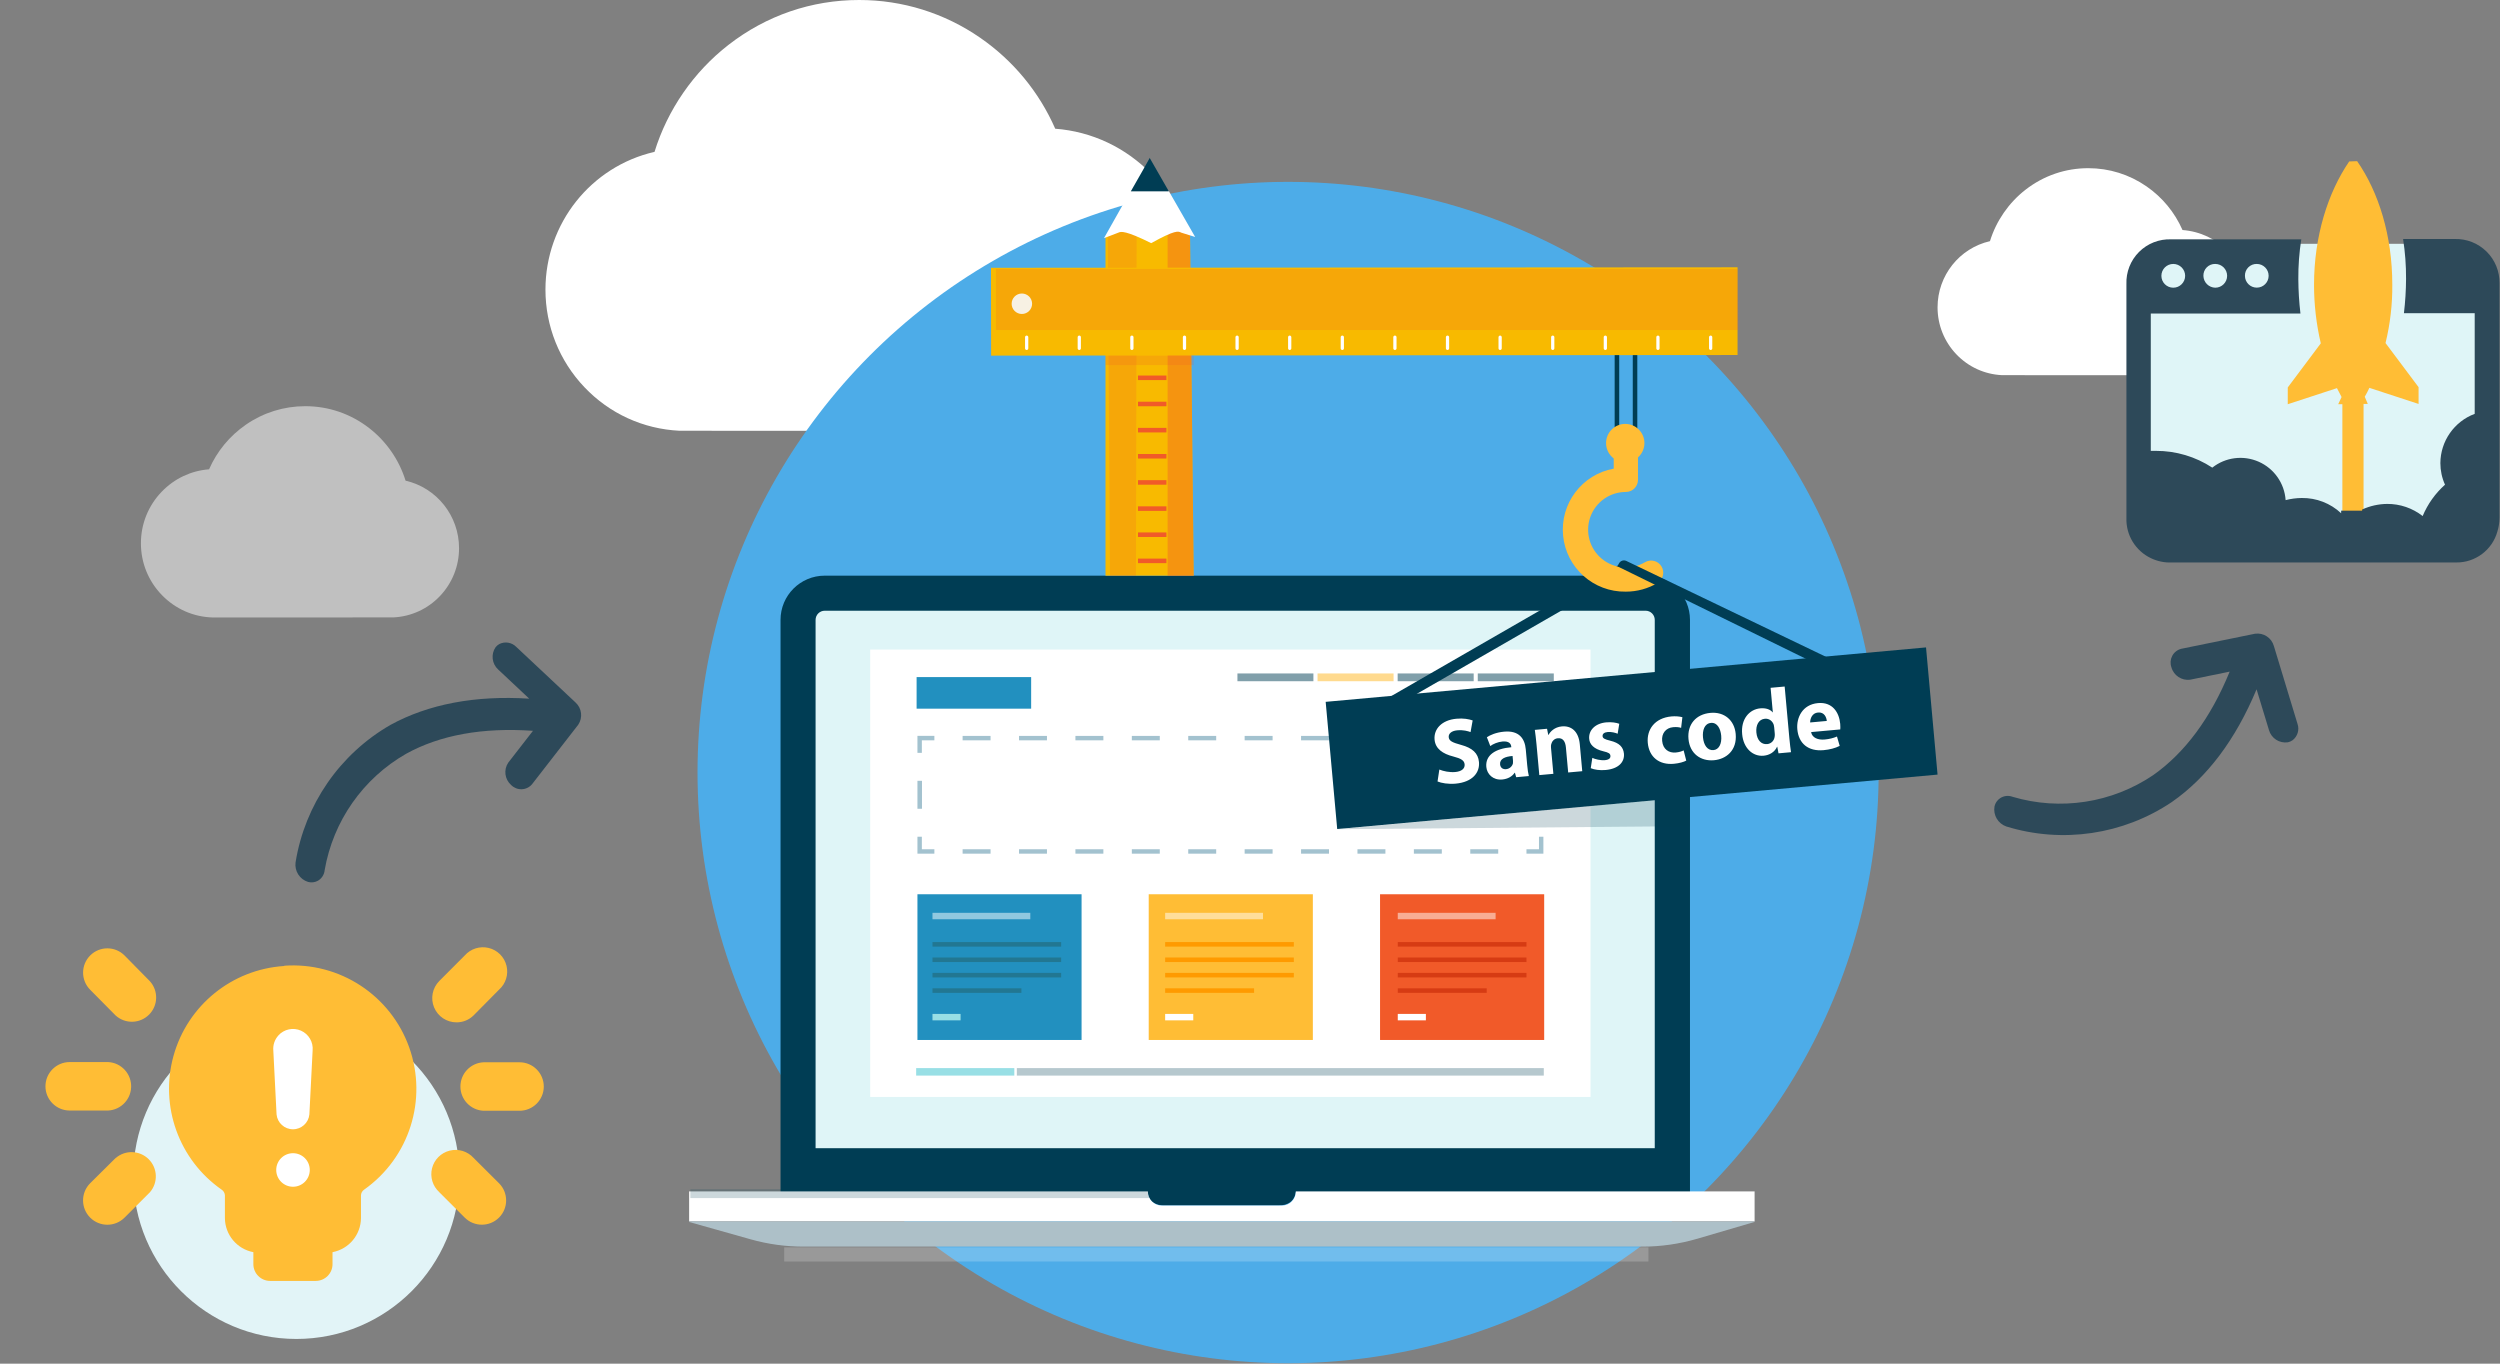 <?xml version="1.0" encoding="UTF-8" standalone="no"?>
<svg width="550px" height="300px" viewBox="0 0 550 300" version="1.1" xmlns="http://www.w3.org/2000/svg" xmlns:xlink="http://www.w3.org/1999/xlink">
    <rect x="0" y="0" width="550" height="300" fill="#808080" stroke="none"/>
    <!-- Generator: Sketch 45.1 (43504) - http://www.bohemiancoding.com/sketch -->
    <title>Translations-WSB-FR</title>
    <desc>Created with Sketch.</desc>
    <defs>
        <linearGradient x1="49.997%" y1="57.312%" x2="49.997%" y2="-32.806%" id="linearGradient-1">
            <stop stop-color="#FFFFFF" offset="0%"></stop>
            <stop stop-color="#FFFFFF" offset="100%"></stop>
        </linearGradient>
    </defs>
    <g id="SVG" stroke="none" stroke-width="1" fill="none" fill-rule="evenodd">
        <g id="Translations-WSB-FR">
            <g transform="translate(10, 0)">
                <g id="WSB-SVG">
                    <path d="M212.439,9.855 C204.132,3.408 194.197,0 183.706,0 C174.159,0 164.958,2.87 157.098,8.299 C149.809,13.334 144.12,20.234 140.576,28.317 C132.514,28.93 125.016,32.462 119.337,38.357 C113.316,44.605 110,52.828 110,61.511 C110,70.234 113.343,78.485 119.412,84.744 C125.47,90.991 133.565,94.558 142.205,94.789 C142.262,94.79 219.845,94.77 223.215,94.767 C231.244,94.383 238.644,90.98 244.153,85.184 C249.682,79.368 252.726,71.743 252.726,63.714 C252.726,49.158 242.714,36.625 228.731,33.411 C225.874,24.146 220.126,15.822 212.439,9.855 Z" id="Cloud" fill="#FFFFFF" transform="translate(181.363, 47.395) scale(-1, 1) translate(-181.363, -47.395) "></path>
                    <path d="M465.483,41.735 C461.492,38.637 456.718,37 451.677,37 C447.09,37 442.669,38.379 438.892,40.988 C435.39,43.407 432.656,46.722 430.954,50.606 C427.08,50.901 423.477,52.598 420.748,55.43 C417.855,58.433 416.262,62.384 416.262,66.556 C416.262,70.747 417.868,74.712 420.784,77.719 C423.695,80.721 427.585,82.435 431.736,82.546 C431.763,82.546 469.042,82.537 470.661,82.535 C474.519,82.351 478.075,80.716 480.722,77.931 C483.379,75.136 484.841,71.473 484.841,67.615 C484.841,60.62 480.03,54.598 473.312,53.054 C471.939,48.602 469.177,44.602 465.483,41.735 Z" id="Cloud" fill="#FFFFFF" transform="translate(450.552, 59.773) scale(-1, 1) translate(-450.552, -59.773) "></path>
                    <path d="M71.235,94.193 C67.162,91.031 62.289,89.36 57.145,89.36 C52.463,89.36 47.951,90.767 44.096,93.43 C40.522,95.899 37.732,99.283 35.994,103.247 C32.041,103.547 28.364,105.279 25.579,108.17 C22.626,111.234 21,115.267 21,119.524 C21,123.802 22.639,127.848 25.616,130.917 C28.587,133.981 32.556,135.731 36.793,135.844 C36.821,135.844 74.867,135.834 76.52,135.833 C80.457,135.644 84.086,133.976 86.788,131.133 C89.499,128.281 90.992,124.542 90.992,120.605 C90.992,113.467 86.081,107.321 79.224,105.745 C77.824,101.201 75.005,97.119 71.235,94.193 Z" id="Cloud" fill="#FFFFFF" opacity="0.5"></path>
                    <g id="Idea" stroke-width="1" transform="translate(0, 141)">
                        <ellipse id="Oval" fill="#E2F4F7" fill-rule="nonzero" cx="55.197" cy="117.687" rx="35.876" ry="35.883"></ellipse>
                        <path d="M109.632,98.041 C109.632,95.093 107.242,92.702 104.294,92.702 L96.374,92.702 C93.529,92.839 91.292,95.186 91.292,98.035 C91.292,100.884 93.529,103.231 96.374,103.368 L104.294,103.368 C107.238,103.368 109.625,100.985 109.632,98.041 L109.632,98.041 Z M86.633,121.278 L92.241,126.875 C94.33,128.957 97.711,128.952 99.793,126.863 C101.875,124.774 101.869,121.392 99.781,119.31 L99.781,119.31 L94.185,113.737 C92.863,112.276 90.843,111.661 88.931,112.14 C87.019,112.618 85.526,114.111 85.048,116.023 C84.57,117.936 85.184,119.956 86.646,121.278 L86.633,121.278 Z M90.409,83.919 C91.814,83.934 93.168,83.39 94.172,82.406 L99.768,76.748 C101.263,75.436 101.905,73.401 101.433,71.468 C100.961,69.536 99.454,68.026 97.523,67.551 C95.591,67.076 93.556,67.714 92.241,69.207 L86.646,74.816 C85.127,76.344 84.675,78.636 85.5,80.626 C86.326,82.617 88.267,83.916 90.421,83.919 L90.409,83.919 Z M0,98.041 C0.034,100.966 2.414,103.319 5.338,103.318 L13.258,103.318 C16.203,103.461 18.705,101.189 18.848,98.244 C18.991,95.299 16.719,92.796 13.775,92.653 L5.338,92.653 C2.39,92.653 3.6101788e-16,95.043 0,97.992 L0,98.041 Z M17.403,69.207 C15.321,67.118 11.94,67.112 9.851,69.195 C7.763,71.277 7.757,74.659 9.839,76.748 L15.435,82.406 C17.544,84.315 20.779,84.234 22.79,82.222 C24.801,80.211 24.882,76.975 22.974,74.866 L17.403,69.207 Z M15.46,113.737 L9.839,119.31 C7.75,121.399 7.75,124.786 9.839,126.875 C11.928,128.964 15.314,128.964 17.403,126.875 L22.999,121.278 C24.814,119.157 24.688,115.996 22.712,114.026 C20.735,112.055 17.574,111.94 15.46,113.762 L15.46,113.737 Z M52.553,71.458 C64.705,70.604 75.937,77.951 80.026,89.428 C84.115,100.905 80.058,113.701 70.104,120.725 C69.693,121.003 69.438,121.459 69.415,121.955 L69.415,126.961 C69.391,130.641 66.769,133.79 63.155,134.477 L63.155,137.11 C63.155,139.148 61.503,140.8 59.465,140.8 L49.429,140.8 C47.391,140.8 45.739,139.148 45.739,137.11 L45.739,134.477 C42.123,133.794 39.498,130.643 39.479,126.961 L39.479,121.955 C39.447,121.456 39.183,121 38.766,120.725 C29.333,114.145 25.09,102.32 28.185,91.242 C31.281,80.165 41.039,72.254 52.516,71.52 L52.553,71.458 Z" id="Shape" fill="#FFBD35" fill-rule="nonzero"></path>
                        <path d="M58.149,116.394 C58.149,114.356 56.497,112.704 54.459,112.704 C52.422,112.704 50.77,114.356 50.77,116.394 C50.77,118.433 52.422,120.085 54.459,120.085 C56.497,120.085 58.149,118.433 58.149,116.394 Z" id="Path" fill="#FFFFFF"></path>
                        <path d="M51.249,86.798 C50.424,87.702 50.018,88.912 50.13,90.131 L50.844,104.179 C51.031,106.033 52.591,107.443 54.453,107.443 C56.316,107.443 57.875,106.033 58.063,104.179 L58.776,90.131 C58.957,88.268 57.923,86.498 56.21,85.741 C54.498,84.984 52.494,85.41 51.237,86.798 L51.249,86.798 Z" id="Path" fill="#FFFFFF"></path>
                        <path d="M57.788,53.03 C58.508,53.218 59.273,53.125 59.928,52.771 C60.782,52.28 61.342,51.403 61.428,50.422 C63.288,39.64 69.864,30.253 79.36,24.823 C86.825,20.702 96.209,19.004 107.254,19.779 L101.818,26.779 C100.764,28.344 101.032,30.448 102.445,31.699 C103.053,32.321 103.893,32.66 104.762,32.635 C105.631,32.609 106.45,32.221 107.02,31.564 L117.203,18.451 C118.263,16.891 118.006,14.788 116.601,13.53 L116.601,13.53 L103.564,1.303 C102.596,0.324 101.112,0.072 99.874,0.676 C99.547,0.855 99.258,1.097 99.026,1.389 C97.963,2.946 98.215,5.049 99.616,6.31 L106.43,12.706 C94.475,11.943 84.23,13.936 75.928,18.463 L75.928,18.463 C64.748,24.887 57.065,36.016 55.02,48.749 C54.78,50.659 55.948,52.465 57.788,53.03 L57.788,53.03 Z" id="Shape" fill="#2D4959" fill-rule="nonzero"></path>
                    </g>
                    <g id="WSB" stroke-width="1" transform="translate(141, 34)">
                        <ellipse id="Oval" fill="#4DACE8" fill-rule="nonzero" cx="132.378" cy="135.958" rx="129.923" ry="129.948"></ellipse>
                        <rect id="Rectangle-path" fill="url(#linearGradient-1)" fill-rule="nonzero" opacity="0.2" style="mix-blend-mode: multiply;" x="21.528" y="240.419" width="190.128" height="3.112"></rect>
                        <path d="M220.795,228.352 L20.717,228.352 L20.717,102.375 C20.717,97.001 25.072,92.645 30.445,92.645 L211.066,92.645 C216.439,92.645 220.795,97.001 220.795,102.375 L220.795,228.352 Z" id="Shape" fill="#003D54" fill-rule="nonzero"></path>
                        <path d="M28.428,218.609 L28.428,102.375 C28.428,101.261 29.331,100.358 30.445,100.358 L211.066,100.358 C212.166,100.378 213.047,101.275 213.046,102.375 L213.046,218.609 L28.428,218.609 Z" id="Shape" fill="#DFF5F7" fill-rule="nonzero"></path>
                        <rect id="Rectangle-path" fill="#2EAEB7" fill-rule="nonzero" x="48.291" y="158.801" width="40.685" height="39.598"></rect>
                        <rect id="Rectangle-path" fill="#FFFFFF" fill-rule="nonzero" x="40.444" y="108.907" width="158.471" height="98.422"></rect>
                        <polygon id="Shape" fill="#A3C2CF" fill-rule="nonzero" points="51.808 131.628 50.837 131.628 50.837 127.888 54.563 127.888 54.563 128.872 51.808 128.872"></polygon>
                        <path d="M178.61,128.872 L172.46,128.872 L172.46,127.9 L178.61,127.9 L178.61,128.872 Z M166.2,128.872 L160.051,128.872 L160.051,127.9 L166.2,127.9 L166.2,128.872 Z M153.791,128.872 L147.641,128.872 L147.641,127.9 L153.791,127.9 L153.791,128.872 Z M141.381,128.872 L135.232,128.872 L135.232,127.9 L141.381,127.9 L141.381,128.872 Z M128.971,128.872 L122.822,128.872 L122.822,127.9 L128.971,127.9 L128.971,128.872 Z M116.562,128.872 L110.412,128.872 L110.412,127.9 L116.562,127.9 L116.562,128.872 Z M104.152,128.872 L98.003,128.872 L98.003,127.9 L104.152,127.9 L104.152,128.872 Z M91.743,128.872 L85.593,128.872 L85.593,127.9 L91.743,127.9 L91.743,128.872 Z M79.333,128.872 L73.184,128.872 L73.184,127.9 L79.333,127.9 L79.333,128.872 Z M66.924,128.872 L60.774,128.872 L60.774,127.9 L66.924,127.9 L66.924,128.872 Z" id="Shape" fill="#A3C2CF" fill-rule="nonzero"></path>
                        <polygon id="Shape" fill="#A3C2CF" fill-rule="nonzero" points="188.547 131.628 187.575 131.628 187.575 128.872 184.821 128.872 184.821 127.888 188.547 127.888"></polygon>
                        <rect id="Rectangle-path" fill="#A3C2CF" fill-rule="nonzero" x="187.575" y="137.778" width="1" height="6.151"></rect>
                        <polygon id="Shape" fill="#A3C2CF" fill-rule="nonzero" points="188.547 153.807 184.821 153.807 184.821 152.835 187.575 152.835 187.575 150.079 188.547 150.079"></polygon>
                        <path d="M178.61,153.807 L172.46,153.807 L172.46,152.835 L178.61,152.835 L178.61,153.807 Z M166.2,153.807 L160.051,153.807 L160.051,152.835 L166.2,152.835 L166.2,153.807 Z M153.791,153.807 L147.641,153.807 L147.641,152.835 L153.791,152.835 L153.791,153.807 Z M141.381,153.807 L135.232,153.807 L135.232,152.835 L141.381,152.835 L141.381,153.807 Z M128.971,153.807 L122.822,153.807 L122.822,152.835 L128.971,152.835 L128.971,153.807 Z M116.562,153.807 L110.412,153.807 L110.412,152.835 L116.562,152.835 L116.562,153.807 Z M104.152,153.807 L98.003,153.807 L98.003,152.835 L104.152,152.835 L104.152,153.807 Z M91.743,153.807 L85.593,153.807 L85.593,152.835 L91.743,152.835 L91.743,153.807 Z M79.333,153.807 L73.184,153.807 L73.184,152.835 L79.333,152.835 L79.333,153.807 Z M66.924,153.807 L60.774,153.807 L60.774,152.835 L66.924,152.835 L66.924,153.807 Z" id="Shape" fill="#A3C2CF" fill-rule="nonzero"></path>
                        <polygon id="Shape" fill="#A3C2CF" fill-rule="nonzero" points="54.563 153.807 50.837 153.807 50.837 150.079 51.808 150.079 51.808 152.835 54.563 152.835"></polygon>
                        <rect id="Rectangle-path" fill="#A3C2CF" fill-rule="nonzero" x="50.837" y="137.778" width="1" height="6.151"></rect>
                        <rect id="Rectangle-path" fill="#2290BF" fill-rule="nonzero" x="50.652" y="114.959" width="25.2" height="6.95"></rect>
                        <rect id="Rectangle-path" fill="#809FAA" fill-rule="nonzero" x="121.235" y="114.16" width="16.714" height="1.71"></rect>
                        <rect id="Rectangle-path" fill="#FFDA8E" fill-rule="nonzero" x="138.86" y="114.16" width="16.726" height="1.71"></rect>
                        <rect id="Rectangle-path" fill="#809FAA" fill-rule="nonzero" x="156.484" y="114.16" width="16.726" height="1.71"></rect>
                        <rect id="Rectangle-path" fill="#809FAA" fill-rule="nonzero" x="174.108" y="114.16" width="16.726" height="1.71"></rect>
                        <rect id="Rectangle-path" fill="#2290BF" fill-rule="nonzero" x="50.837" y="162.737" width="36.109" height="32.057"></rect>
                        <rect id="Rectangle-path" fill="#FFBD35" fill-rule="nonzero" x="101.717" y="162.737" width="36.109" height="32.057"></rect>
                        <rect id="Rectangle-path" fill="#F15A29" fill-rule="nonzero" x="152.61" y="162.737" width="36.109" height="32.057"></rect>
                        <rect id="Rectangle-path" fill="#98DFE5" fill-rule="nonzero" x="50.554" y="200.982" width="21.597" height="1.648"></rect>
                        <rect id="Rectangle-path" fill="#B6C8CE" fill-rule="nonzero" x="72.704" y="200.982" width="115.929" height="1.648"></rect>
                        <rect id="Rectangle-path" fill="#FFFFFF" fill-rule="nonzero" opacity="0.5" x="54.145" y="166.821" width="21.523" height="1.415"></rect>
                        <rect id="Rectangle-path" fill="#227792" fill-rule="nonzero" x="54.145" y="173.255" width="28.312" height="1"></rect>
                        <rect id="Rectangle-path" fill="#227792" fill-rule="nonzero" x="54.145" y="176.65" width="28.312" height="1"></rect>
                        <rect id="Rectangle-path" fill="#227792" fill-rule="nonzero" x="54.145" y="180.033" width="28.312" height="1"></rect>
                        <rect id="Rectangle-path" fill="#227792" fill-rule="nonzero" x="54.145" y="183.428" width="19.567" height="1"></rect>
                        <rect id="Rectangle-path" fill="#98DFE5" fill-rule="nonzero" x="54.145" y="189.062" width="6.186" height="1.415"></rect>
                        <rect id="Rectangle-path" fill="#FFFFFF" fill-rule="nonzero" opacity="0.5" x="105.333" y="166.821" width="21.523" height="1.415"></rect>
                        <rect id="Rectangle-path" fill="#FF9A00" fill-rule="nonzero" x="105.333" y="173.255" width="28.312" height="1"></rect>
                        <rect id="Rectangle-path" fill="#FF9A00" fill-rule="nonzero" x="105.333" y="176.65" width="28.312" height="1"></rect>
                        <rect id="Rectangle-path" fill="#FF9A00" fill-rule="nonzero" x="105.333" y="180.033" width="28.312" height="1"></rect>
                        <rect id="Rectangle-path" fill="#FF9A00" fill-rule="nonzero" x="105.333" y="183.428" width="19.567" height="1"></rect>
                        <rect id="Rectangle-path" fill="#FFFFFF" fill-rule="nonzero" x="105.333" y="189.062" width="6.186" height="1.415"></rect>
                        <rect id="Rectangle-path" fill="#FFFFFF" fill-rule="nonzero" opacity="0.5" x="156.509" y="166.821" width="21.523" height="1.415"></rect>
                        <rect id="Rectangle-path" fill="#D63B13" fill-rule="nonzero" x="156.509" y="173.255" width="28.312" height="1"></rect>
                        <rect id="Rectangle-path" fill="#D63B13" fill-rule="nonzero" x="156.509" y="176.65" width="28.312" height="1"></rect>
                        <rect id="Rectangle-path" fill="#D63B13" fill-rule="nonzero" x="156.509" y="180.033" width="28.312" height="1"></rect>
                        <rect id="Rectangle-path" fill="#D63B13" fill-rule="nonzero" x="156.509" y="183.428" width="19.567" height="1"></rect>
                        <rect id="Rectangle-path" fill="#FFFFFF" fill-rule="nonzero" x="156.509" y="189.062" width="6.186" height="1.415"></rect>
                        <path d="M101.533,228.106 L134.063,228.106 C134.063,228.106 134.063,231.181 130.373,231.181 L105.456,231.181 C105.456,231.181 101.533,231.55 101.533,228.106 Z" id="Shape" fill="#003D54" fill-rule="nonzero"></path>
                        <path d="M235.012,228.106 L134.075,228.106 C134.103,229.793 132.761,231.184 131.074,231.218 L104.546,231.218 C103.734,231.205 102.96,230.87 102.395,230.286 C101.83,229.703 101.519,228.918 101.533,228.106 L0.608,228.106 L0.608,234.712 L235.012,234.712 L235.012,228.106 Z" id="Shape" fill="#FFFFFF" fill-rule="nonzero"></path>
                        <path d="M0.608,234.712 L0.608,234.835 L14.137,238.648 C17.935,239.719 21.862,240.261 25.809,240.259 L210.291,240.259 C214.387,240.26 218.463,239.676 222.394,238.525 L234.975,234.835 L234.975,234.712 L0.608,234.712 Z" id="Shape" fill="#ADC0C8" fill-rule="nonzero"></path>
                        <rect id="Rectangle-path" fill="#003D54" fill-rule="nonzero" opacity="0.2" x="0.879" y="227.638" width="100.986" height="1.944"></rect>
                        <polygon id="Shape" fill="#003D54" fill-rule="nonzero" opacity="0.2" points="142.992 148.431 220.709 141.321 220.709 147.754"></polygon>
                        <polygon id="Shape" fill="#F8BA00" fill-rule="nonzero" points="92.21 92.645 111.618 92.645 110.806 17.386 107.817 16.611 101.988 18.813 96.158 16.476 92.21 17.903"></polygon>
                        <polygon id="Shape" fill="#F15A29" fill-rule="nonzero" opacity="0.4" points="105.874 92.719 111.605 92.719 110.794 17.263 107.94 16.255 105.874 17.263"></polygon>
                        <polygon id="Shape" fill="#F15A29" fill-rule="nonzero" opacity="0.2" points="93.194 92.719 98.913 92.719 99.061 17.386 96.01 16.378 92.714 17.903"></polygon>
                        <polygon id="Shape" fill="#F8BA00" fill-rule="nonzero" points="231.261 44.104 231.261 24.804 67.022 24.915 67.047 44.24"></polygon>
                        <rect id="Rectangle-path" fill="#003D54" fill-rule="nonzero" x="208.208" y="44.129" width="1" height="19.313"></rect>
                        <rect id="Rectangle-path" fill="#003D54" fill-rule="nonzero" x="204.224" y="44.129" width="1" height="19.313"></rect>
                        <ellipse id="Oval" fill="#FFBD35" fill-rule="nonzero" cx="206.553" cy="63.479" rx="4.219" ry="4.219"></ellipse>
                        <polygon id="Shape" fill="#F15A29" fill-rule="nonzero" opacity="0.2" points="231.458 38.618 68.117 38.618 68.117 25.161 231.261 25.161"></polygon>
                        <rect id="Rectangle-path" fill="#F15A29" fill-rule="nonzero" opacity="0.2" x="92.21" y="44.24" width="19.395" height="2.091"></rect>
                        <path d="M74.869,42.997 C74.672,42.997 74.512,42.838 74.512,42.641 L74.512,40.18 C74.512,39.983 74.672,39.824 74.869,39.824 C75.066,39.824 75.225,39.983 75.225,40.18 L75.225,42.641 C75.225,42.838 75.066,42.997 74.869,42.997 L74.869,42.997 Z" id="Shape" fill="#FFFFFF" fill-rule="nonzero"></path>
                        <path d="M86.442,42.997 C86.245,42.997 86.085,42.838 86.085,42.641 L86.085,40.18 C86.085,39.983 86.245,39.824 86.442,39.824 C86.639,39.824 86.799,39.983 86.799,40.18 L86.799,42.641 C86.799,42.735 86.761,42.826 86.694,42.893 C86.627,42.96 86.537,42.997 86.442,42.997 L86.442,42.997 Z" id="Shape" fill="#FFFFFF" fill-rule="nonzero"></path>
                        <path d="M98.015,42.997 C97.818,42.997 97.658,42.838 97.658,42.641 L97.658,40.18 C97.658,39.983 97.818,39.824 98.015,39.824 C98.212,39.824 98.372,39.983 98.372,40.18 L98.372,42.641 C98.372,42.838 98.212,42.997 98.015,42.997 L98.015,42.997 Z" id="Shape" fill="#FFFFFF" fill-rule="nonzero"></path>
                        <path d="M109.588,42.997 C109.391,42.997 109.232,42.838 109.232,42.641 L109.232,40.18 C109.232,39.983 109.391,39.824 109.588,39.824 C109.785,39.824 109.945,39.983 109.945,40.18 L109.945,42.641 C109.945,42.838 109.785,42.997 109.588,42.997 L109.588,42.997 Z" id="Shape" fill="#FFFFFF" fill-rule="nonzero"></path>
                        <path d="M121.162,42.997 C120.965,42.997 120.805,42.838 120.805,42.641 L120.805,40.18 C120.805,39.983 120.965,39.824 121.162,39.824 C121.359,39.824 121.518,39.983 121.518,40.18 L121.518,42.641 C121.518,42.838 121.359,42.997 121.162,42.997 L121.162,42.997 Z" id="Shape" fill="#FFFFFF" fill-rule="nonzero"></path>
                        <path d="M132.735,42.997 C132.538,42.997 132.378,42.838 132.378,42.641 L132.378,40.18 C132.378,39.983 132.538,39.824 132.735,39.824 C132.932,39.824 133.092,39.983 133.092,40.18 L133.092,42.641 C133.092,42.735 133.054,42.826 132.987,42.893 C132.92,42.96 132.829,42.997 132.735,42.997 L132.735,42.997 Z" id="Shape" fill="#FFFFFF" fill-rule="nonzero"></path>
                        <path d="M144.308,42.997 C144.111,42.997 143.951,42.838 143.951,42.641 L143.951,40.18 C143.951,39.983 144.111,39.824 144.308,39.824 C144.505,39.824 144.665,39.983 144.665,40.18 L144.665,42.641 C144.665,42.735 144.627,42.826 144.56,42.893 C144.493,42.96 144.403,42.997 144.308,42.997 L144.308,42.997 Z" id="Shape" fill="#FFFFFF" fill-rule="nonzero"></path>
                        <path d="M155.881,42.997 C155.684,42.997 155.525,42.838 155.525,42.641 L155.525,40.18 C155.525,39.983 155.684,39.824 155.881,39.824 C156.078,39.824 156.238,39.983 156.238,40.18 L156.238,42.641 C156.238,42.838 156.078,42.997 155.881,42.997 L155.881,42.997 Z" id="Shape" fill="#FFFFFF" fill-rule="nonzero"></path>
                        <path d="M167.455,42.997 C167.36,42.997 167.269,42.96 167.202,42.893 C167.135,42.826 167.098,42.735 167.098,42.641 L167.098,40.18 C167.098,39.983 167.258,39.824 167.455,39.824 C167.652,39.824 167.811,39.983 167.811,40.18 L167.811,42.641 C167.811,42.838 167.652,42.997 167.455,42.997 L167.455,42.997 Z" id="Shape" fill="#FFFFFF" fill-rule="nonzero"></path>
                        <path d="M179.028,42.997 C178.831,42.997 178.671,42.838 178.671,42.641 L178.671,40.18 C178.671,40.053 178.739,39.935 178.849,39.871 C178.96,39.808 179.096,39.808 179.206,39.871 C179.316,39.935 179.384,40.053 179.384,40.18 L179.384,42.641 C179.384,42.838 179.225,42.997 179.028,42.997 L179.028,42.997 Z" id="Shape" fill="#FFFFFF" fill-rule="nonzero"></path>
                        <path d="M190.601,42.997 C190.506,42.997 190.416,42.96 190.349,42.893 C190.282,42.826 190.244,42.735 190.244,42.641 L190.244,40.18 C190.244,39.983 190.404,39.824 190.601,39.824 C190.798,39.824 190.958,39.983 190.958,40.18 L190.958,42.641 C190.958,42.838 190.798,42.997 190.601,42.997 L190.601,42.997 Z" id="Shape" fill="#FFFFFF" fill-rule="nonzero"></path>
                        <path d="M202.174,42.997 C202.08,42.997 201.989,42.96 201.922,42.893 C201.855,42.826 201.818,42.735 201.818,42.641 L201.818,40.18 C201.818,39.983 201.977,39.824 202.174,39.824 C202.371,39.824 202.531,39.983 202.531,40.18 L202.531,42.641 C202.531,42.838 202.371,42.997 202.174,42.997 L202.174,42.997 Z" id="Shape" fill="#FFFFFF" fill-rule="nonzero"></path>
                        <path d="M213.747,42.997 C213.653,42.997 213.562,42.96 213.495,42.893 C213.428,42.826 213.391,42.735 213.391,42.641 L213.391,40.18 C213.391,39.983 213.55,39.824 213.747,39.824 C213.944,39.824 214.104,39.983 214.104,40.18 L214.104,42.641 C214.104,42.838 213.944,42.997 213.747,42.997 L213.747,42.997 Z" id="Shape" fill="#FFFFFF" fill-rule="nonzero"></path>
                        <path d="M225.345,42.997 C225.148,42.997 224.989,42.838 224.989,42.641 L224.989,40.18 C224.989,39.983 225.148,39.824 225.345,39.824 C225.542,39.824 225.702,39.983 225.702,40.18 L225.702,42.641 C225.702,42.838 225.542,42.997 225.345,42.997 L225.345,42.997 Z" id="Shape" fill="#FFFFFF" fill-rule="nonzero"></path>
                        <ellipse id="Oval" fill="#F7F1E3" fill-rule="nonzero" cx="73.811" cy="32.824" rx="2.251" ry="2.251"></ellipse>
                        <path d="M102.258,19.49 C96.625,16.685 95.605,16.919 95.088,17.165 L91.878,18.395 L97.732,8 L106.12,8 L111.937,18.137 L108.863,17.177 L108.863,17.177 C108.223,16.845 107.584,16.537 102.258,19.49 Z" id="Shape" fill="#FFFFFF" fill-rule="nonzero"></path>
                        <path d="M101.963,0.7 L101.963,0.798 L106.145,8.093 L97.781,8.093 C99.762,4.661 101.336,1.844 101.963,0.7 Z" id="Shape" fill="#003D54" fill-rule="nonzero"></path>
                        <rect id="Rectangle-path" fill="#F15A29" fill-rule="nonzero" x="99.356" y="88.893" width="6.26" height="1"></rect>
                        <rect id="Rectangle-path" fill="#F15A29" fill-rule="nonzero" x="99.356" y="83.136" width="6.26" height="1"></rect>
                        <rect id="Rectangle-path" fill="#F15A29" fill-rule="nonzero" x="99.356" y="77.392" width="6.26" height="1"></rect>
                        <rect id="Rectangle-path" fill="#F15A29" fill-rule="nonzero" x="99.356" y="71.635" width="6.26" height="1"></rect>
                        <rect id="Rectangle-path" fill="#F15A29" fill-rule="nonzero" x="99.356" y="65.878" width="6.26" height="1"></rect>
                        <rect id="Rectangle-path" fill="#F15A29" fill-rule="nonzero" x="99.356" y="60.133" width="6.26" height="1"></rect>
                        <rect id="Rectangle-path" fill="#F15A29" fill-rule="nonzero" x="99.356" y="54.376" width="6.26" height="1"></rect>
                        <rect id="Rectangle-path" fill="#F15A29" fill-rule="nonzero" x="99.356" y="48.619" width="6.26" height="1"></rect>
                        <path d="M155.377,121.491 C154.887,121.425 154.484,121.071 154.355,120.593 C154.226,120.115 154.396,119.606 154.787,119.302 L206.048,89.779 C206.587,89.617 207.166,89.84 207.456,90.322 C207.746,90.804 207.673,91.421 207.278,91.821 L156.017,121.344 C155.821,121.45 155.6,121.501 155.377,121.491 L155.377,121.491 Z" id="Shape" fill="#003D54" fill-rule="nonzero"></path>
                        <path d="M206.688,96.163 C199.586,96.284 193.579,90.933 192.882,83.862 C192.185,76.792 197.03,70.37 204.019,69.101 L204.019,65.115 C204.019,63.641 205.214,62.446 206.688,62.446 C208.162,62.446 209.357,63.641 209.357,65.115 L209.357,71.561 C209.357,73.035 208.162,74.23 206.688,74.23 C203.181,74.23 200.053,76.434 198.872,79.736 C197.691,83.038 198.711,86.727 201.422,88.952 C204.132,91.177 207.948,91.459 210.956,89.656 C212.214,88.962 213.795,89.388 214.534,90.621 C215.272,91.853 214.903,93.449 213.698,94.232 C211.58,95.499 209.157,96.167 206.688,96.163 L206.688,96.163 Z" id="Shape" fill="#FFBD35" fill-rule="nonzero"></path>
                        <path d="M252.12,113.655 C251.946,113.655 251.774,113.617 251.616,113.545 L205.261,90.8 C204.671,90.517 204.905,90.517 205.187,89.939 C205.487,89.378 206.164,89.139 206.749,89.385 L252.624,111.417 C253.046,111.7 253.251,112.213 253.139,112.709 C253.028,113.205 252.623,113.581 252.12,113.655 L252.12,113.655 Z" id="Shape" fill="#003D54" fill-rule="nonzero"></path>
                        <rect id="Rectangle-path" fill="#003D54" fill-rule="nonzero" transform="translate(207.955, 128.409) rotate(-5.18) translate(-207.955, -128.409) " x="141.645" y="114.361" width="132.619" height="28.096"></rect>
                    </g>
                    <g id="Launch" stroke-width="1" transform="translate(428, 35)">
                        <path d="M0.788,142.417 C0.95,141.678 1.39,141.03 2.017,140.608 C2.834,140.06 3.867,139.945 4.785,140.301 C15.272,143.404 26.596,141.663 35.667,135.552 C42.665,130.632 48.335,123.018 52.529,112.758 L43.858,114.53 C41.976,114.793 40.192,113.611 39.701,111.774 C39.416,110.954 39.486,110.052 39.894,109.286 C40.303,108.519 41.013,107.959 41.853,107.739 L58.113,104.418 C59.98,104.158 61.752,105.32 62.257,107.137 L62.257,107.137 L67.447,124.235 C67.912,125.554 67.469,127.022 66.353,127.864 C66.046,128.079 65.698,128.229 65.332,128.307 C63.456,128.581 61.67,127.416 61.163,125.589 L58.445,116.646 C53.833,127.717 47.572,136.045 39.787,141.457 L39.787,141.457 C29.079,148.65 15.697,150.621 3.37,146.82 C1.552,146.177 0.462,144.318 0.788,142.417 L0.788,142.417 Z" id="Shape" fill="#2D4959" fill-rule="nonzero"></path>
                        <rect id="Rectangle-path" fill="#DFF5F7" fill-rule="nonzero" x="33.268" y="18.638" width="76.093" height="69.047" rx="10"></rect>
                        <path d="M78.823,0.519 C74.162,7.333 71.087,16.941 71.087,27.667 C71.089,31.999 71.588,36.316 72.575,40.534 L65.307,50.24 L65.307,53.93 L76.13,50.388 C76.498,51.04 76.781,51.692 77.15,52.344 L76.4,53.93 L77.322,53.93 L77.322,84.966 L81.984,84.966 L81.984,53.869 L82.918,53.869 L82.242,52.282 C82.619,51.65 82.959,50.997 83.263,50.326 L94.086,53.869 L94.086,50.179 L86.817,40.473 C87.844,36.262 88.344,31.94 88.305,27.606 C88.305,16.879 85.317,7.272 80.569,0.457" id="Shape" fill="#FFBD35" fill-rule="nonzero"></path>
                        <path d="M77.052,77.34 L77.052,77.918 C74.705,75.719 71.597,74.515 68.381,74.56 C67.186,74.571 65.997,74.728 64.839,75.027 C64.587,71.334 62.311,68.084 58.927,66.585 C55.542,65.086 51.607,65.585 48.703,67.88 C45.017,65.461 40.702,64.178 36.293,64.19 L35.174,64.19 L35.174,33.978 L68.098,33.978 C67.803,31.471 67.647,28.949 67.631,26.425 C67.609,23.488 67.827,20.555 68.283,17.654 L39.651,17.654 C37.013,17.557 34.453,18.562 32.586,20.429 C30.72,22.296 29.714,24.856 29.812,27.495 L29.812,78.951 C29.687,82.719 31.814,86.2 35.223,87.808 C36.648,88.492 38.22,88.813 39.799,88.743 L102.375,88.743 C106.588,88.784 110.302,85.988 111.427,81.928 C111.726,80.959 111.884,79.952 111.895,78.939 L111.895,27.286 C111.926,24.679 110.894,22.171 109.038,20.341 C107.182,18.51 104.661,17.513 102.056,17.58 L90.679,17.58 C91.131,20.482 91.349,23.415 91.331,26.351 C91.32,28.876 91.164,31.397 90.864,33.904 L106.434,33.904 L106.434,56.046 C101.919,57.743 98.916,62.047 98.882,66.871 C98.878,68.513 99.226,70.137 99.903,71.632 C97.769,73.536 96.088,75.894 94.984,78.533 C92.754,76.782 89.996,75.841 87.162,75.863 C85.263,75.883 83.39,76.302 81.664,77.094 L81.664,77.352 L77.052,77.34 Z M58.493,23.067 C59.933,23.067 61.1,24.234 61.1,25.675 C61.1,27.115 59.933,28.282 58.493,28.282 C57.053,28.282 55.886,27.115 55.886,25.675 C55.869,24.978 56.138,24.305 56.63,23.812 C57.123,23.319 57.796,23.05 58.493,23.067 Z M49.355,23.067 C50.798,23.067 51.968,24.237 51.968,25.681 C51.968,27.124 50.798,28.295 49.355,28.295 C47.929,28.262 46.78,27.113 46.748,25.687 C46.727,24.988 46.995,24.311 47.488,23.816 C47.981,23.32 48.656,23.049 49.355,23.067 Z M40.118,23.067 C41.562,23.067 42.732,24.237 42.732,25.681 C42.732,27.124 41.562,28.295 40.118,28.295 C38.675,28.295 37.505,27.124 37.505,25.681 C37.505,24.237 38.675,23.067 40.118,23.067 Z" id="Shape" fill="#2D4959" fill-rule="nonzero"></path>
                    </g>
                </g>
                <path d="M305.484,167.9 C306.261,168.329 307.814,168.738 309.388,168.738 C313.17,168.738 314.949,166.776 314.949,164.466 C314.949,162.524 313.804,161.256 311.371,160.357 C309.593,159.682 308.816,159.294 308.816,158.415 C308.816,157.699 309.47,157.086 310.819,157.086 C312.169,157.086 313.15,157.474 313.702,157.74 L314.397,155.226 C313.579,154.858 312.434,154.531 310.881,154.531 C307.63,154.531 305.668,156.33 305.668,158.681 C305.668,160.684 307.16,161.951 309.45,162.749 C311.106,163.341 311.76,163.832 311.76,164.691 C311.76,165.59 311.003,166.183 309.572,166.183 C308.244,166.183 306.956,165.754 306.118,165.324 L305.484,167.9 Z M325.599,168.534 L322.798,168.534 L322.615,167.532 L322.553,167.532 C321.899,168.329 320.877,168.759 319.691,168.759 C317.668,168.759 316.461,167.287 316.461,165.692 C316.461,163.096 318.792,161.849 322.328,161.87 L322.328,161.726 C322.328,161.195 322.042,160.439 320.509,160.439 C319.487,160.439 318.403,160.786 317.749,161.195 L317.177,159.192 C317.872,158.803 319.242,158.313 321.061,158.313 C324.393,158.313 325.456,160.275 325.456,162.626 L325.456,166.101 C325.456,167.062 325.497,167.982 325.599,168.534 Z M322.431,164.895 L322.431,163.812 C320.795,163.791 319.528,164.179 319.528,165.386 C319.528,166.183 320.059,166.571 320.754,166.571 C321.531,166.571 322.165,166.06 322.369,165.426 C322.41,165.263 322.431,165.079 322.431,164.895 Z M327.909,168.534 L331.016,168.534 L331.016,162.769 C331.016,162.483 331.057,162.176 331.139,161.992 C331.343,161.42 331.854,160.827 332.713,160.827 C333.837,160.827 334.287,161.706 334.287,162.994 L334.287,168.534 L337.394,168.534 L337.394,162.605 C337.394,159.662 335.861,158.313 333.817,158.313 C332.161,158.313 331.139,159.273 330.73,159.907 L330.669,159.907 L330.526,158.537 L327.827,158.537 C327.868,159.416 327.909,160.479 327.909,161.726 L327.909,168.534 Z M339.316,168.043 C340.072,168.452 341.237,168.738 342.546,168.738 C345.408,168.738 346.879,167.368 346.879,165.508 C346.859,164.036 346.062,163.076 344.161,162.421 C342.934,161.992 342.546,161.747 342.546,161.277 C342.546,160.766 342.975,160.459 343.731,160.459 C344.59,160.459 345.448,160.786 345.898,161.031 L346.45,158.885 C345.837,158.578 344.794,158.313 343.629,158.313 C341.156,158.313 339.561,159.723 339.561,161.583 C339.541,162.769 340.338,163.893 342.403,164.588 C343.568,164.977 343.874,165.222 343.874,165.733 C343.874,166.244 343.486,166.571 342.546,166.571 C341.626,166.571 340.44,166.162 339.868,165.815 L339.316,168.043 Z M360.024,165.999 C359.553,166.183 358.981,166.305 358.245,166.305 C356.732,166.305 355.506,165.345 355.506,163.505 C355.485,161.87 356.548,160.704 358.184,160.704 C359.002,160.704 359.553,160.847 359.921,161.011 L360.412,158.701 C359.758,158.456 358.858,158.313 358.041,158.313 C354.32,158.313 352.317,160.704 352.317,163.628 C352.317,166.776 354.382,168.738 357.611,168.738 C358.797,168.738 359.84,168.534 360.392,168.288 L360.024,165.999 Z M366.647,158.313 C369.713,158.313 371.757,160.418 371.757,163.423 C371.757,167.082 369.161,168.759 366.483,168.759 C363.56,168.759 361.311,166.837 361.311,163.607 C361.311,160.377 363.437,158.313 366.647,158.313 Z M366.565,160.52 C365.073,160.52 364.521,162.053 364.521,163.525 C364.521,165.242 365.236,166.53 366.565,166.53 C367.771,166.53 368.548,165.324 368.548,163.525 C368.548,162.033 367.976,160.52 366.565,160.52 Z M380.323,154.02 L383.43,154.02 L383.43,165.549 C383.43,166.673 383.471,167.859 383.512,168.534 L380.752,168.534 L380.609,167.062 L380.568,167.062 C379.934,168.186 378.728,168.759 377.44,168.759 C375.069,168.759 373.168,166.735 373.168,163.628 C373.148,160.255 375.253,158.313 377.645,158.313 C378.871,158.313 379.832,158.742 380.282,159.437 L380.323,159.437 L380.323,154.02 Z M380.323,164.077 L380.323,162.769 C380.323,162.605 380.302,162.381 380.282,162.217 C380.098,161.379 379.423,160.684 378.462,160.684 C377.052,160.684 376.316,161.951 376.316,163.525 C376.316,165.222 377.154,166.285 378.442,166.285 C379.341,166.285 380.057,165.672 380.241,164.793 C380.302,164.568 380.323,164.343 380.323,164.077 Z M394.755,164.527 L388.316,164.527 C388.418,165.815 389.685,166.428 391.137,166.428 C392.2,166.428 393.058,166.285 393.896,166.019 L394.305,168.125 C393.283,168.534 392.036,168.738 390.687,168.738 C387.293,168.738 385.351,166.776 385.351,163.648 C385.351,161.113 386.926,158.313 390.401,158.313 C393.631,158.313 394.857,160.827 394.857,163.3 C394.857,163.832 394.796,164.302 394.755,164.527 Z M388.295,162.401 L391.975,162.401 C391.975,161.645 391.648,160.377 390.217,160.377 C388.908,160.377 388.377,161.563 388.295,162.401 Z" id="Sans-code" fill="#FFFFFF" transform="translate(350.171, 161.389) rotate(-5.2) translate(-350.171, -161.389) "></path>
            </g>
        </g>
    </g>
</svg>
